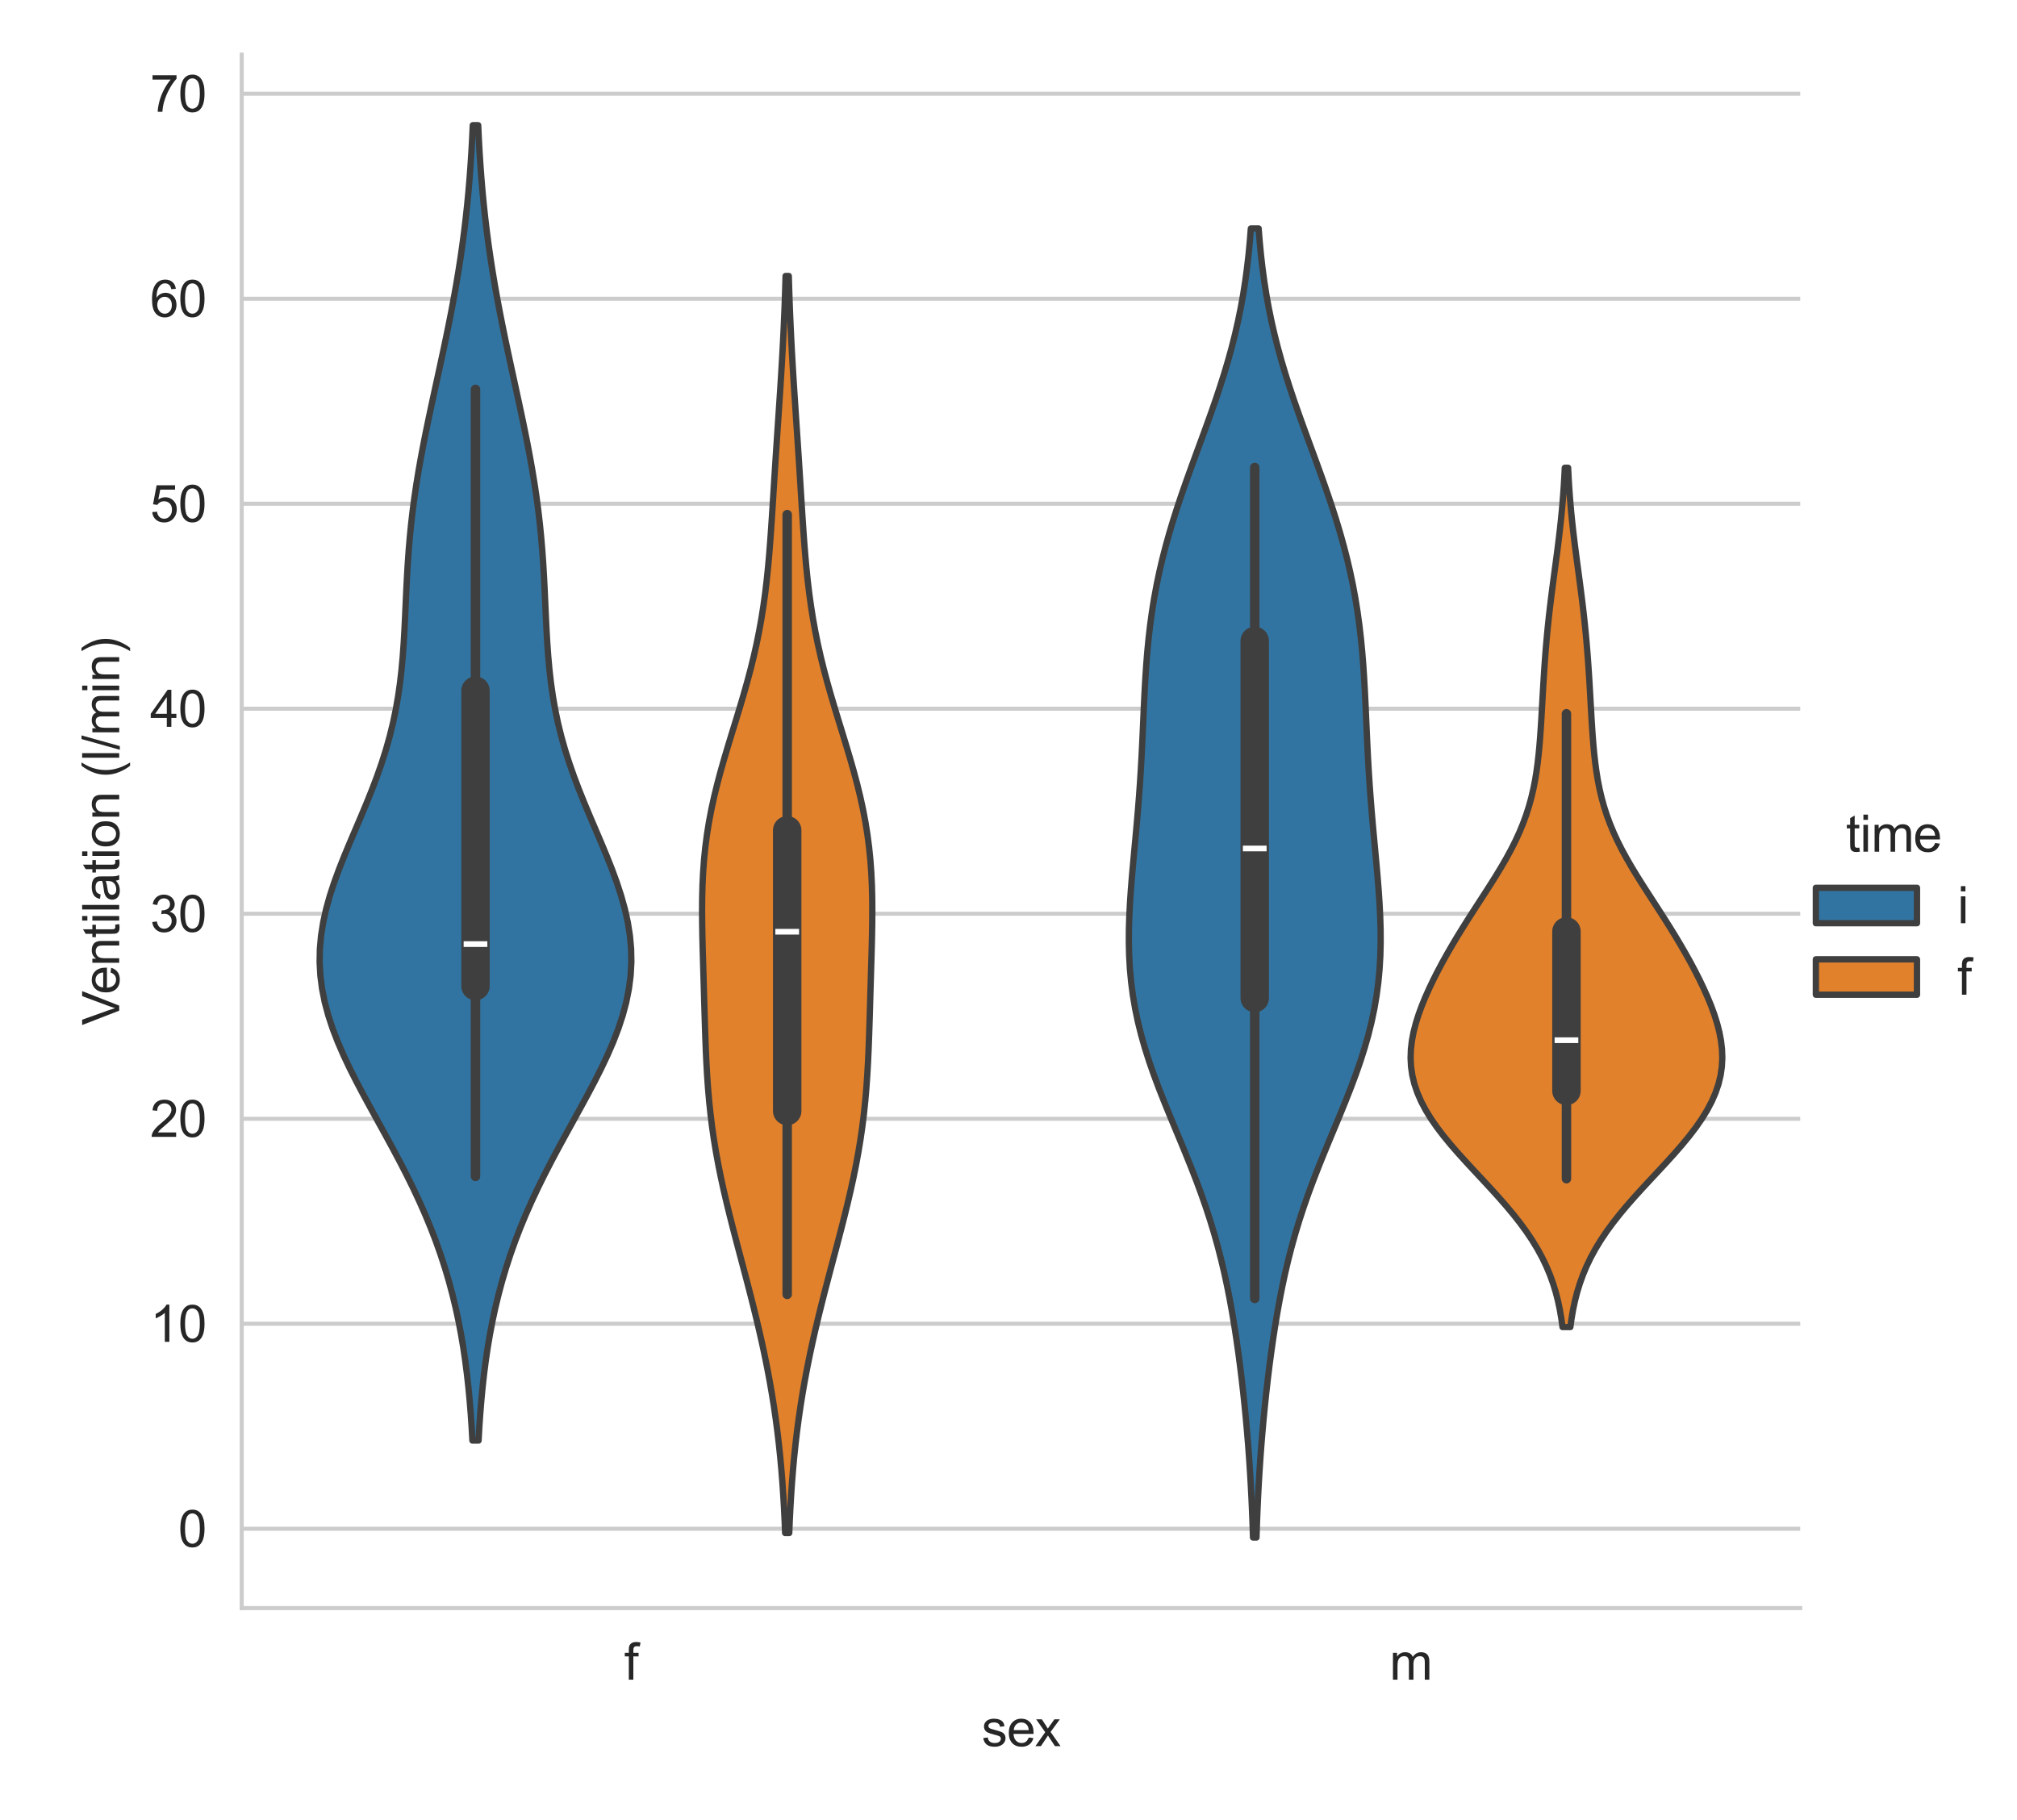 <?xml version="1.0" encoding="utf-8" standalone="no"?>
<!DOCTYPE svg PUBLIC "-//W3C//DTD SVG 1.1//EN"
  "http://www.w3.org/Graphics/SVG/1.1/DTD/svg11.dtd">
<svg xmlns:xlink="http://www.w3.org/1999/xlink" width="398.88pt" height="360pt" viewBox="0 0 398.88 360" xmlns="http://www.w3.org/2000/svg" version="1.1">
 <defs>
  <style type="text/css">*{stroke-linejoin: round; stroke-linecap: butt}</style>
 </defs>
 <g id="figure_1">
  <g id="patch_1">
   <path d="M 0 360 
L 398.88 360 
L 398.88 0 
L 0 0 
z
" style="fill: #ffffff"/>
  </g>
  <g id="axes_1">
   <g id="patch_2">
    <path d="M 47.801 318.04 
L 356.011 318.04 
L 356.011 10.8 
L 47.801 10.8 
z
" style="fill: #ffffff"/>
   </g>
   <g id="matplotlib.axis_1">
    <g id="xtick_1">
     <g id="text_1">
      <!-- f -->
      <g style="fill: #262626" transform="translate(123.464 332.198) scale(0.1 -0.1)">
       <defs>
        <path id="ArialMT-66" d="M 556 0 
L 556 2881 
L 59 2881 
L 59 3319 
L 556 3319 
L 556 3672 
Q 556 4006 616 4169 
Q 697 4388 901 4523 
Q 1106 4659 1475 4659 
Q 1713 4659 2000 4603 
L 1916 4113 
Q 1741 4144 1584 4144 
Q 1328 4144 1222 4034 
Q 1116 3925 1116 3625 
L 1116 3319 
L 1763 3319 
L 1763 2881 
L 1116 2881 
L 1116 0 
L 556 0 
z
" transform="scale(0.016)"/>
       </defs>
       <use xlink:href="#ArialMT-66"/>
      </g>
     </g>
    </g>
    <g id="xtick_2">
     <g id="text_2">
      <!-- m -->
      <g style="fill: #262626" transform="translate(274.794 332.198) scale(0.1 -0.1)">
       <defs>
        <path id="ArialMT-6d" d="M 422 0 
L 422 3319 
L 925 3319 
L 925 2853 
Q 1081 3097 1340 3245 
Q 1600 3394 1931 3394 
Q 2300 3394 2536 3241 
Q 2772 3088 2869 2813 
Q 3263 3394 3894 3394 
Q 4388 3394 4653 3120 
Q 4919 2847 4919 2278 
L 4919 0 
L 4359 0 
L 4359 2091 
Q 4359 2428 4304 2576 
Q 4250 2725 4106 2815 
Q 3963 2906 3769 2906 
Q 3419 2906 3187 2673 
Q 2956 2441 2956 1928 
L 2956 0 
L 2394 0 
L 2394 2156 
Q 2394 2531 2256 2718 
Q 2119 2906 1806 2906 
Q 1569 2906 1367 2781 
Q 1166 2656 1075 2415 
Q 984 2175 984 1722 
L 984 0 
L 422 0 
z
" transform="scale(0.016)"/>
       </defs>
       <use xlink:href="#ArialMT-6d"/>
      </g>
     </g>
    </g>
    <g id="text_3">
     <!-- sex -->
     <g style="fill: #262626" transform="translate(194.125 345.343) scale(0.1 -0.1)">
      <defs>
       <path id="ArialMT-73" d="M 197 991 
L 753 1078 
Q 800 744 1014 566 
Q 1228 388 1613 388 
Q 2000 388 2187 545 
Q 2375 703 2375 916 
Q 2375 1106 2209 1216 
Q 2094 1291 1634 1406 
Q 1016 1563 777 1677 
Q 538 1791 414 1992 
Q 291 2194 291 2438 
Q 291 2659 392 2848 
Q 494 3038 669 3163 
Q 800 3259 1026 3326 
Q 1253 3394 1513 3394 
Q 1903 3394 2198 3281 
Q 2494 3169 2634 2976 
Q 2775 2784 2828 2463 
L 2278 2388 
Q 2241 2644 2061 2787 
Q 1881 2931 1553 2931 
Q 1166 2931 1000 2803 
Q 834 2675 834 2503 
Q 834 2394 903 2306 
Q 972 2216 1119 2156 
Q 1203 2125 1616 2013 
Q 2213 1853 2448 1751 
Q 2684 1650 2818 1456 
Q 2953 1263 2953 975 
Q 2953 694 2789 445 
Q 2625 197 2315 61 
Q 2006 -75 1616 -75 
Q 969 -75 630 194 
Q 291 463 197 991 
z
" transform="scale(0.016)"/>
       <path id="ArialMT-65" d="M 2694 1069 
L 3275 997 
Q 3138 488 2766 206 
Q 2394 -75 1816 -75 
Q 1088 -75 661 373 
Q 234 822 234 1631 
Q 234 2469 665 2931 
Q 1097 3394 1784 3394 
Q 2450 3394 2872 2941 
Q 3294 2488 3294 1666 
Q 3294 1616 3291 1516 
L 816 1516 
Q 847 969 1125 678 
Q 1403 388 1819 388 
Q 2128 388 2347 550 
Q 2566 713 2694 1069 
z
M 847 1978 
L 2700 1978 
Q 2663 2397 2488 2606 
Q 2219 2931 1791 2931 
Q 1403 2931 1139 2672 
Q 875 2413 847 1978 
z
" transform="scale(0.016)"/>
       <path id="ArialMT-78" d="M 47 0 
L 1259 1725 
L 138 3319 
L 841 3319 
L 1350 2541 
Q 1494 2319 1581 2169 
Q 1719 2375 1834 2534 
L 2394 3319 
L 3066 3319 
L 1919 1756 
L 3153 0 
L 2463 0 
L 1781 1031 
L 1600 1309 
L 728 0 
L 47 0 
z
" transform="scale(0.016)"/>
      </defs>
      <use xlink:href="#ArialMT-73"/>
      <use xlink:href="#ArialMT-65" x="50"/>
      <use xlink:href="#ArialMT-78" x="105.615"/>
     </g>
    </g>
   </g>
   <g id="matplotlib.axis_2">
    <g id="ytick_1">
     <g id="line2d_1">
      <path d="M 47.801 302.348 
L 356.011 302.348 
" clip-path="url(#p7081a3081d)" style="fill: none; stroke: #cccccc; stroke-width: 0.8; stroke-linecap: round"/>
     </g>
     <g id="text_4">
      <!-- 0 -->
      <g style="fill: #262626" transform="translate(35.24 305.927) scale(0.1 -0.1)">
       <defs>
        <path id="ArialMT-30" d="M 266 2259 
Q 266 3072 433 3567 
Q 600 4063 929 4331 
Q 1259 4600 1759 4600 
Q 2128 4600 2406 4451 
Q 2684 4303 2865 4023 
Q 3047 3744 3150 3342 
Q 3253 2941 3253 2259 
Q 3253 1453 3087 958 
Q 2922 463 2592 192 
Q 2263 -78 1759 -78 
Q 1097 -78 719 397 
Q 266 969 266 2259 
z
M 844 2259 
Q 844 1131 1108 757 
Q 1372 384 1759 384 
Q 2147 384 2411 759 
Q 2675 1134 2675 2259 
Q 2675 3391 2411 3762 
Q 2147 4134 1753 4134 
Q 1366 4134 1134 3806 
Q 844 3388 844 2259 
z
" transform="scale(0.016)"/>
       </defs>
       <use xlink:href="#ArialMT-30"/>
      </g>
     </g>
    </g>
    <g id="ytick_2">
     <g id="line2d_2">
      <path d="M 47.801 261.803 
L 356.011 261.803 
" clip-path="url(#p7081a3081d)" style="fill: none; stroke: #cccccc; stroke-width: 0.8; stroke-linecap: round"/>
     </g>
     <g id="text_5">
      <!-- 10 -->
      <g style="fill: #262626" transform="translate(29.679 265.382) scale(0.1 -0.1)">
       <defs>
        <path id="ArialMT-31" d="M 2384 0 
L 1822 0 
L 1822 3584 
Q 1619 3391 1289 3197 
Q 959 3003 697 2906 
L 697 3450 
Q 1169 3672 1522 3987 
Q 1875 4303 2022 4600 
L 2384 4600 
L 2384 0 
z
" transform="scale(0.016)"/>
       </defs>
       <use xlink:href="#ArialMT-31"/>
       <use xlink:href="#ArialMT-30" x="55.615"/>
      </g>
     </g>
    </g>
    <g id="ytick_3">
     <g id="line2d_3">
      <path d="M 47.801 221.259 
L 356.011 221.259 
" clip-path="url(#p7081a3081d)" style="fill: none; stroke: #cccccc; stroke-width: 0.8; stroke-linecap: round"/>
     </g>
     <g id="text_6">
      <!-- 20 -->
      <g style="fill: #262626" transform="translate(29.679 224.838) scale(0.1 -0.1)">
       <defs>
        <path id="ArialMT-32" d="M 3222 541 
L 3222 0 
L 194 0 
Q 188 203 259 391 
Q 375 700 629 1000 
Q 884 1300 1366 1694 
Q 2113 2306 2375 2664 
Q 2638 3022 2638 3341 
Q 2638 3675 2398 3904 
Q 2159 4134 1775 4134 
Q 1369 4134 1125 3890 
Q 881 3647 878 3216 
L 300 3275 
Q 359 3922 746 4261 
Q 1134 4600 1788 4600 
Q 2447 4600 2831 4234 
Q 3216 3869 3216 3328 
Q 3216 3053 3103 2787 
Q 2991 2522 2730 2228 
Q 2469 1934 1863 1422 
Q 1356 997 1212 845 
Q 1069 694 975 541 
L 3222 541 
z
" transform="scale(0.016)"/>
       </defs>
       <use xlink:href="#ArialMT-32"/>
       <use xlink:href="#ArialMT-30" x="55.615"/>
      </g>
     </g>
    </g>
    <g id="ytick_4">
     <g id="line2d_4">
      <path d="M 47.801 180.714 
L 356.011 180.714 
" clip-path="url(#p7081a3081d)" style="fill: none; stroke: #cccccc; stroke-width: 0.8; stroke-linecap: round"/>
     </g>
     <g id="text_7">
      <!-- 30 -->
      <g style="fill: #262626" transform="translate(29.679 184.293) scale(0.1 -0.1)">
       <defs>
        <path id="ArialMT-33" d="M 269 1209 
L 831 1284 
Q 928 806 1161 595 
Q 1394 384 1728 384 
Q 2125 384 2398 659 
Q 2672 934 2672 1341 
Q 2672 1728 2419 1979 
Q 2166 2231 1775 2231 
Q 1616 2231 1378 2169 
L 1441 2663 
Q 1497 2656 1531 2656 
Q 1891 2656 2178 2843 
Q 2466 3031 2466 3422 
Q 2466 3731 2256 3934 
Q 2047 4138 1716 4138 
Q 1388 4138 1169 3931 
Q 950 3725 888 3313 
L 325 3413 
Q 428 3978 793 4289 
Q 1159 4600 1703 4600 
Q 2078 4600 2393 4439 
Q 2709 4278 2876 4000 
Q 3044 3722 3044 3409 
Q 3044 3113 2884 2869 
Q 2725 2625 2413 2481 
Q 2819 2388 3044 2092 
Q 3269 1797 3269 1353 
Q 3269 753 2831 336 
Q 2394 -81 1725 -81 
Q 1122 -81 723 278 
Q 325 638 269 1209 
z
" transform="scale(0.016)"/>
       </defs>
       <use xlink:href="#ArialMT-33"/>
       <use xlink:href="#ArialMT-30" x="55.615"/>
      </g>
     </g>
    </g>
    <g id="ytick_5">
     <g id="line2d_5">
      <path d="M 47.801 140.169 
L 356.011 140.169 
" clip-path="url(#p7081a3081d)" style="fill: none; stroke: #cccccc; stroke-width: 0.8; stroke-linecap: round"/>
     </g>
     <g id="text_8">
      <!-- 40 -->
      <g style="fill: #262626" transform="translate(29.679 143.748) scale(0.1 -0.1)">
       <defs>
        <path id="ArialMT-34" d="M 2069 0 
L 2069 1097 
L 81 1097 
L 81 1613 
L 2172 4581 
L 2631 4581 
L 2631 1613 
L 3250 1613 
L 3250 1097 
L 2631 1097 
L 2631 0 
L 2069 0 
z
M 2069 1613 
L 2069 3678 
L 634 1613 
L 2069 1613 
z
" transform="scale(0.016)"/>
       </defs>
       <use xlink:href="#ArialMT-34"/>
       <use xlink:href="#ArialMT-30" x="55.615"/>
      </g>
     </g>
    </g>
    <g id="ytick_6">
     <g id="line2d_6">
      <path d="M 47.801 99.624 
L 356.011 99.624 
" clip-path="url(#p7081a3081d)" style="fill: none; stroke: #cccccc; stroke-width: 0.8; stroke-linecap: round"/>
     </g>
     <g id="text_9">
      <!-- 50 -->
      <g style="fill: #262626" transform="translate(29.679 103.203) scale(0.1 -0.1)">
       <defs>
        <path id="ArialMT-35" d="M 266 1200 
L 856 1250 
Q 922 819 1161 601 
Q 1400 384 1738 384 
Q 2144 384 2425 690 
Q 2706 997 2706 1503 
Q 2706 1984 2436 2262 
Q 2166 2541 1728 2541 
Q 1456 2541 1237 2417 
Q 1019 2294 894 2097 
L 366 2166 
L 809 4519 
L 3088 4519 
L 3088 3981 
L 1259 3981 
L 1013 2750 
Q 1425 3038 1878 3038 
Q 2478 3038 2890 2622 
Q 3303 2206 3303 1553 
Q 3303 931 2941 478 
Q 2500 -78 1738 -78 
Q 1113 -78 717 272 
Q 322 622 266 1200 
z
" transform="scale(0.016)"/>
       </defs>
       <use xlink:href="#ArialMT-35"/>
       <use xlink:href="#ArialMT-30" x="55.615"/>
      </g>
     </g>
    </g>
    <g id="ytick_7">
     <g id="line2d_7">
      <path d="M 47.801 59.08 
L 356.011 59.08 
" clip-path="url(#p7081a3081d)" style="fill: none; stroke: #cccccc; stroke-width: 0.8; stroke-linecap: round"/>
     </g>
     <g id="text_10">
      <!-- 60 -->
      <g style="fill: #262626" transform="translate(29.679 62.659) scale(0.1 -0.1)">
       <defs>
        <path id="ArialMT-36" d="M 3184 3459 
L 2625 3416 
Q 2550 3747 2413 3897 
Q 2184 4138 1850 4138 
Q 1581 4138 1378 3988 
Q 1113 3794 959 3422 
Q 806 3050 800 2363 
Q 1003 2672 1297 2822 
Q 1591 2972 1913 2972 
Q 2475 2972 2870 2558 
Q 3266 2144 3266 1488 
Q 3266 1056 3080 686 
Q 2894 316 2569 119 
Q 2244 -78 1831 -78 
Q 1128 -78 684 439 
Q 241 956 241 2144 
Q 241 3472 731 4075 
Q 1159 4600 1884 4600 
Q 2425 4600 2770 4297 
Q 3116 3994 3184 3459 
z
M 888 1484 
Q 888 1194 1011 928 
Q 1134 663 1356 523 
Q 1578 384 1822 384 
Q 2178 384 2434 671 
Q 2691 959 2691 1453 
Q 2691 1928 2437 2201 
Q 2184 2475 1800 2475 
Q 1419 2475 1153 2201 
Q 888 1928 888 1484 
z
" transform="scale(0.016)"/>
       </defs>
       <use xlink:href="#ArialMT-36"/>
       <use xlink:href="#ArialMT-30" x="55.615"/>
      </g>
     </g>
    </g>
    <g id="ytick_8">
     <g id="line2d_8">
      <path d="M 47.801 18.535 
L 356.011 18.535 
" clip-path="url(#p7081a3081d)" style="fill: none; stroke: #cccccc; stroke-width: 0.8; stroke-linecap: round"/>
     </g>
     <g id="text_11">
      <!-- 70 -->
      <g style="fill: #262626" transform="translate(29.679 22.114) scale(0.1 -0.1)">
       <defs>
        <path id="ArialMT-37" d="M 303 3981 
L 303 4522 
L 3269 4522 
L 3269 4084 
Q 2831 3619 2401 2847 
Q 1972 2075 1738 1259 
Q 1569 684 1522 0 
L 944 0 
Q 953 541 1156 1306 
Q 1359 2072 1739 2783 
Q 2119 3494 2547 3981 
L 303 3981 
z
" transform="scale(0.016)"/>
       </defs>
       <use xlink:href="#ArialMT-37"/>
       <use xlink:href="#ArialMT-30" x="55.615"/>
      </g>
     </g>
    </g>
    <g id="text_12">
     <!-- Ventilation (l/min) -->
     <g style="fill: #262626" transform="translate(23.574 202.768) rotate(-90) scale(0.1 -0.1)">
      <defs>
       <path id="ArialMT-56" d="M 1803 0 
L 28 4581 
L 684 4581 
L 1875 1253 
Q 2019 853 2116 503 
Q 2222 878 2363 1253 
L 3600 4581 
L 4219 4581 
L 2425 0 
L 1803 0 
z
" transform="scale(0.016)"/>
       <path id="ArialMT-6e" d="M 422 0 
L 422 3319 
L 928 3319 
L 928 2847 
Q 1294 3394 1984 3394 
Q 2284 3394 2536 3286 
Q 2788 3178 2913 3003 
Q 3038 2828 3088 2588 
Q 3119 2431 3119 2041 
L 3119 0 
L 2556 0 
L 2556 2019 
Q 2556 2363 2490 2533 
Q 2425 2703 2258 2804 
Q 2091 2906 1866 2906 
Q 1506 2906 1245 2678 
Q 984 2450 984 1813 
L 984 0 
L 422 0 
z
" transform="scale(0.016)"/>
       <path id="ArialMT-74" d="M 1650 503 
L 1731 6 
Q 1494 -44 1306 -44 
Q 1000 -44 831 53 
Q 663 150 594 308 
Q 525 466 525 972 
L 525 2881 
L 113 2881 
L 113 3319 
L 525 3319 
L 525 4141 
L 1084 4478 
L 1084 3319 
L 1650 3319 
L 1650 2881 
L 1084 2881 
L 1084 941 
Q 1084 700 1114 631 
Q 1144 563 1211 522 
Q 1278 481 1403 481 
Q 1497 481 1650 503 
z
" transform="scale(0.016)"/>
       <path id="ArialMT-69" d="M 425 3934 
L 425 4581 
L 988 4581 
L 988 3934 
L 425 3934 
z
M 425 0 
L 425 3319 
L 988 3319 
L 988 0 
L 425 0 
z
" transform="scale(0.016)"/>
       <path id="ArialMT-6c" d="M 409 0 
L 409 4581 
L 972 4581 
L 972 0 
L 409 0 
z
" transform="scale(0.016)"/>
       <path id="ArialMT-61" d="M 2588 409 
Q 2275 144 1986 34 
Q 1697 -75 1366 -75 
Q 819 -75 525 192 
Q 231 459 231 875 
Q 231 1119 342 1320 
Q 453 1522 633 1644 
Q 813 1766 1038 1828 
Q 1203 1872 1538 1913 
Q 2219 1994 2541 2106 
Q 2544 2222 2544 2253 
Q 2544 2597 2384 2738 
Q 2169 2928 1744 2928 
Q 1347 2928 1158 2789 
Q 969 2650 878 2297 
L 328 2372 
Q 403 2725 575 2942 
Q 747 3159 1072 3276 
Q 1397 3394 1825 3394 
Q 2250 3394 2515 3294 
Q 2781 3194 2906 3042 
Q 3031 2891 3081 2659 
Q 3109 2516 3109 2141 
L 3109 1391 
Q 3109 606 3145 398 
Q 3181 191 3288 0 
L 2700 0 
Q 2613 175 2588 409 
z
M 2541 1666 
Q 2234 1541 1622 1453 
Q 1275 1403 1131 1340 
Q 988 1278 909 1158 
Q 831 1038 831 891 
Q 831 666 1001 516 
Q 1172 366 1500 366 
Q 1825 366 2078 508 
Q 2331 650 2450 897 
Q 2541 1088 2541 1459 
L 2541 1666 
z
" transform="scale(0.016)"/>
       <path id="ArialMT-6f" d="M 213 1659 
Q 213 2581 725 3025 
Q 1153 3394 1769 3394 
Q 2453 3394 2887 2945 
Q 3322 2497 3322 1706 
Q 3322 1066 3130 698 
Q 2938 331 2570 128 
Q 2203 -75 1769 -75 
Q 1072 -75 642 372 
Q 213 819 213 1659 
z
M 791 1659 
Q 791 1022 1069 705 
Q 1347 388 1769 388 
Q 2188 388 2466 706 
Q 2744 1025 2744 1678 
Q 2744 2294 2464 2611 
Q 2184 2928 1769 2928 
Q 1347 2928 1069 2612 
Q 791 2297 791 1659 
z
" transform="scale(0.016)"/>
       <path id="ArialMT-20" transform="scale(0.016)"/>
       <path id="ArialMT-28" d="M 1497 -1347 
Q 1031 -759 709 28 
Q 388 816 388 1659 
Q 388 2403 628 3084 
Q 909 3875 1497 4659 
L 1900 4659 
Q 1522 4009 1400 3731 
Q 1209 3300 1100 2831 
Q 966 2247 966 1656 
Q 966 153 1900 -1347 
L 1497 -1347 
z
" transform="scale(0.016)"/>
       <path id="ArialMT-2f" d="M 0 -78 
L 1328 4659 
L 1778 4659 
L 453 -78 
L 0 -78 
z
" transform="scale(0.016)"/>
       <path id="ArialMT-29" d="M 791 -1347 
L 388 -1347 
Q 1322 153 1322 1656 
Q 1322 2244 1188 2822 
Q 1081 3291 891 3722 
Q 769 4003 388 4659 
L 791 4659 
Q 1378 3875 1659 3084 
Q 1900 2403 1900 1659 
Q 1900 816 1576 28 
Q 1253 -759 791 -1347 
z
" transform="scale(0.016)"/>
      </defs>
      <use xlink:href="#ArialMT-56"/>
      <use xlink:href="#ArialMT-65" x="61.199"/>
      <use xlink:href="#ArialMT-6e" x="116.814"/>
      <use xlink:href="#ArialMT-74" x="172.43"/>
      <use xlink:href="#ArialMT-69" x="200.213"/>
      <use xlink:href="#ArialMT-6c" x="222.43"/>
      <use xlink:href="#ArialMT-61" x="244.646"/>
      <use xlink:href="#ArialMT-74" x="300.262"/>
      <use xlink:href="#ArialMT-69" x="328.045"/>
      <use xlink:href="#ArialMT-6f" x="350.262"/>
      <use xlink:href="#ArialMT-6e" x="405.877"/>
      <use xlink:href="#ArialMT-20" x="461.492"/>
      <use xlink:href="#ArialMT-28" x="489.275"/>
      <use xlink:href="#ArialMT-6c" x="522.576"/>
      <use xlink:href="#ArialMT-2f" x="544.793"/>
      <use xlink:href="#ArialMT-6d" x="572.576"/>
      <use xlink:href="#ArialMT-69" x="655.877"/>
      <use xlink:href="#ArialMT-6e" x="678.094"/>
      <use xlink:href="#ArialMT-29" x="733.709"/>
     </g>
    </g>
   </g>
   <g id="PolyCollection_1">
    <defs>
     <path id="mfcf3710f3e" d="M 94.64 -75.098 
L 93.425 -75.098 
L 93.275 -77.726 
L 93.097 -80.353 
L 92.885 -82.981 
L 92.635 -85.609 
L 92.344 -88.236 
L 92.006 -90.864 
L 91.618 -93.492 
L 91.174 -96.119 
L 90.671 -98.747 
L 90.104 -101.375 
L 89.469 -104.002 
L 88.764 -106.63 
L 87.984 -109.257 
L 87.128 -111.885 
L 86.195 -114.513 
L 85.184 -117.14 
L 84.096 -119.768 
L 82.933 -122.396 
L 81.701 -125.023 
L 80.404 -127.651 
L 79.052 -130.279 
L 77.654 -132.906 
L 76.223 -135.534 
L 74.775 -138.162 
L 73.327 -140.789 
L 71.897 -143.417 
L 70.508 -146.044 
L 69.179 -148.672 
L 67.935 -151.3 
L 66.796 -153.927 
L 65.785 -156.555 
L 64.92 -159.183 
L 64.218 -161.81 
L 63.694 -164.438 
L 63.356 -167.066 
L 63.211 -169.693 
L 63.259 -172.321 
L 63.495 -174.948 
L 63.911 -177.576 
L 64.493 -180.204 
L 65.224 -182.831 
L 66.082 -185.459 
L 67.045 -188.087 
L 68.086 -190.714 
L 69.18 -193.342 
L 70.3 -195.97 
L 71.421 -198.597 
L 72.52 -201.225 
L 73.576 -203.853 
L 74.571 -206.48 
L 75.491 -209.108 
L 76.324 -211.735 
L 77.066 -214.363 
L 77.711 -216.991 
L 78.263 -219.618 
L 78.723 -222.246 
L 79.1 -224.874 
L 79.403 -227.501 
L 79.643 -230.129 
L 79.832 -232.757 
L 79.985 -235.384 
L 80.113 -238.012 
L 80.231 -240.639 
L 80.351 -243.267 
L 80.484 -245.895 
L 80.64 -248.522 
L 80.825 -251.15 
L 81.047 -253.778 
L 81.31 -256.405 
L 81.614 -259.033 
L 81.962 -261.661 
L 82.352 -264.288 
L 82.782 -266.916 
L 83.248 -269.544 
L 83.745 -272.171 
L 84.268 -274.799 
L 84.813 -277.426 
L 85.373 -280.054 
L 85.942 -282.682 
L 86.515 -285.309 
L 87.086 -287.937 
L 87.651 -290.565 
L 88.203 -293.192 
L 88.74 -295.82 
L 89.257 -298.448 
L 89.75 -301.075 
L 90.218 -303.703 
L 90.657 -306.331 
L 91.067 -308.958 
L 91.445 -311.586 
L 91.792 -314.213 
L 92.106 -316.841 
L 92.389 -319.469 
L 92.642 -322.096 
L 92.865 -324.724 
L 93.061 -327.352 
L 93.23 -329.979 
L 93.376 -332.607 
L 93.499 -335.235 
L 94.565 -335.235 
L 94.565 -335.235 
L 94.689 -332.607 
L 94.834 -329.979 
L 95.004 -327.352 
L 95.199 -324.724 
L 95.422 -322.096 
L 95.675 -319.469 
L 95.958 -316.841 
L 96.273 -314.213 
L 96.619 -311.586 
L 96.997 -308.958 
L 97.407 -306.331 
L 97.846 -303.703 
L 98.314 -301.075 
L 98.807 -298.448 
L 99.324 -295.82 
L 99.861 -293.192 
L 100.414 -290.565 
L 100.978 -287.937 
L 101.549 -285.309 
L 102.122 -282.682 
L 102.691 -280.054 
L 103.251 -277.426 
L 103.796 -274.799 
L 104.319 -272.171 
L 104.817 -269.544 
L 105.282 -266.916 
L 105.712 -264.288 
L 106.102 -261.661 
L 106.45 -259.033 
L 106.755 -256.405 
L 107.017 -253.778 
L 107.239 -251.15 
L 107.425 -248.522 
L 107.58 -245.895 
L 107.713 -243.267 
L 107.833 -240.639 
L 107.951 -238.012 
L 108.08 -235.384 
L 108.232 -232.757 
L 108.421 -230.129 
L 108.661 -227.501 
L 108.964 -224.874 
L 109.341 -222.246 
L 109.802 -219.618 
L 110.353 -216.991 
L 110.999 -214.363 
L 111.74 -211.735 
L 112.574 -209.108 
L 113.493 -206.48 
L 114.488 -203.853 
L 115.544 -201.225 
L 116.643 -198.597 
L 117.764 -195.97 
L 118.884 -193.342 
L 119.978 -190.714 
L 121.019 -188.087 
L 121.982 -185.459 
L 122.84 -182.831 
L 123.571 -180.204 
L 124.153 -177.576 
L 124.569 -174.948 
L 124.806 -172.321 
L 124.853 -169.693 
L 124.708 -167.066 
L 124.37 -164.438 
L 123.846 -161.81 
L 123.144 -159.183 
L 122.28 -156.555 
L 121.268 -153.927 
L 120.13 -151.3 
L 118.885 -148.672 
L 117.557 -146.044 
L 116.167 -143.417 
L 114.737 -140.789 
L 113.289 -138.162 
L 111.841 -135.534 
L 110.41 -132.906 
L 109.013 -130.279 
L 107.66 -127.651 
L 106.363 -125.023 
L 105.131 -122.396 
L 103.968 -119.768 
L 102.88 -117.14 
L 101.869 -114.513 
L 100.936 -111.885 
L 100.08 -109.257 
L 99.301 -106.63 
L 98.595 -104.002 
L 97.96 -101.375 
L 97.393 -98.747 
L 96.89 -96.119 
L 96.447 -93.492 
L 96.058 -90.864 
L 95.72 -88.236 
L 95.429 -85.609 
L 95.18 -82.981 
L 94.968 -80.353 
L 94.789 -77.726 
L 94.64 -75.098 
z
" style="stroke: #3f3f3f; stroke-width: 1.25"/>
    </defs>
    <g clip-path="url(#p7081a3081d)">
     <use xlink:href="#mfcf3710f3e" x="0" y="360" style="fill: #3274a1; stroke: #3f3f3f; stroke-width: 1.25"/>
    </g>
   </g>
   <g id="PolyCollection_2">
    <defs>
     <path id="m44920837ac" d="M 156.079 -56.813 
L 155.269 -56.813 
L 155.166 -59.324 
L 155.042 -61.836 
L 154.894 -64.347 
L 154.722 -66.858 
L 154.521 -69.369 
L 154.291 -71.88 
L 154.029 -74.391 
L 153.733 -76.902 
L 153.402 -79.414 
L 153.036 -81.925 
L 152.633 -84.436 
L 152.195 -86.947 
L 151.722 -89.458 
L 151.214 -91.969 
L 150.675 -94.48 
L 150.106 -96.991 
L 149.51 -99.503 
L 148.891 -102.014 
L 148.252 -104.525 
L 147.599 -107.036 
L 146.936 -109.547 
L 146.27 -112.058 
L 145.606 -114.569 
L 144.952 -117.08 
L 144.314 -119.592 
L 143.698 -122.103 
L 143.113 -124.614 
L 142.564 -127.125 
L 142.056 -129.636 
L 141.594 -132.147 
L 141.181 -134.658 
L 140.818 -137.169 
L 140.506 -139.681 
L 140.243 -142.192 
L 140.025 -144.703 
L 139.847 -147.214 
L 139.703 -149.725 
L 139.587 -152.236 
L 139.49 -154.747 
L 139.407 -157.259 
L 139.331 -159.77 
L 139.257 -162.281 
L 139.184 -164.792 
L 139.109 -167.303 
L 139.034 -169.814 
L 138.963 -172.325 
L 138.902 -174.836 
L 138.859 -177.348 
L 138.841 -179.859 
L 138.859 -182.37 
L 138.923 -184.881 
L 139.043 -187.392 
L 139.225 -189.903 
L 139.478 -192.414 
L 139.804 -194.925 
L 140.207 -197.437 
L 140.685 -199.948 
L 141.235 -202.459 
L 141.849 -204.97 
L 142.519 -207.481 
L 143.235 -209.992 
L 143.983 -212.503 
L 144.751 -215.014 
L 145.524 -217.526 
L 146.29 -220.037 
L 147.034 -222.548 
L 147.746 -225.059 
L 148.417 -227.57 
L 149.038 -230.081 
L 149.606 -232.592 
L 150.116 -235.104 
L 150.57 -237.615 
L 150.968 -240.126 
L 151.315 -242.637 
L 151.615 -245.148 
L 151.876 -247.659 
L 152.102 -250.17 
L 152.303 -252.681 
L 152.484 -255.193 
L 152.652 -257.704 
L 152.812 -260.215 
L 152.97 -262.726 
L 153.127 -265.237 
L 153.287 -267.748 
L 153.449 -270.259 
L 153.615 -272.77 
L 153.784 -275.282 
L 153.953 -277.793 
L 154.121 -280.304 
L 154.286 -282.815 
L 154.445 -285.326 
L 154.598 -287.837 
L 154.741 -290.348 
L 154.874 -292.859 
L 154.995 -295.371 
L 155.104 -297.882 
L 155.201 -300.393 
L 155.285 -302.904 
L 155.358 -305.415 
L 155.99 -305.415 
L 155.99 -305.415 
L 156.063 -302.904 
L 156.148 -300.393 
L 156.245 -297.882 
L 156.354 -295.371 
L 156.475 -292.859 
L 156.608 -290.348 
L 156.751 -287.837 
L 156.903 -285.326 
L 157.063 -282.815 
L 157.228 -280.304 
L 157.396 -277.793 
L 157.565 -275.282 
L 157.733 -272.77 
L 157.899 -270.259 
L 158.062 -267.748 
L 158.221 -265.237 
L 158.379 -262.726 
L 158.536 -260.215 
L 158.697 -257.704 
L 158.865 -255.193 
L 159.046 -252.681 
L 159.246 -250.17 
L 159.473 -247.659 
L 159.733 -245.148 
L 160.033 -242.637 
L 160.38 -240.126 
L 160.778 -237.615 
L 161.232 -235.104 
L 161.743 -232.592 
L 162.31 -230.081 
L 162.932 -227.57 
L 163.602 -225.059 
L 164.315 -222.548 
L 165.059 -220.037 
L 165.824 -217.526 
L 166.597 -215.014 
L 167.365 -212.503 
L 168.113 -209.992 
L 168.829 -207.481 
L 169.5 -204.97 
L 170.114 -202.459 
L 170.663 -199.948 
L 171.141 -197.437 
L 171.544 -194.925 
L 171.871 -192.414 
L 172.123 -189.903 
L 172.306 -187.392 
L 172.425 -184.881 
L 172.489 -182.37 
L 172.507 -179.859 
L 172.49 -177.348 
L 172.446 -174.836 
L 172.385 -172.325 
L 172.314 -169.814 
L 172.24 -167.303 
L 172.165 -164.792 
L 172.091 -162.281 
L 172.018 -159.77 
L 171.942 -157.259 
L 171.858 -154.747 
L 171.762 -152.236 
L 171.645 -149.725 
L 171.501 -147.214 
L 171.323 -144.703 
L 171.105 -142.192 
L 170.842 -139.681 
L 170.53 -137.169 
L 170.168 -134.658 
L 169.755 -132.147 
L 169.293 -129.636 
L 168.785 -127.125 
L 168.235 -124.614 
L 167.65 -122.103 
L 167.035 -119.592 
L 166.397 -117.08 
L 165.742 -114.569 
L 165.079 -112.058 
L 164.412 -109.547 
L 163.75 -107.036 
L 163.096 -104.525 
L 162.458 -102.014 
L 161.838 -99.503 
L 161.242 -96.991 
L 160.673 -94.48 
L 160.134 -91.969 
L 159.627 -89.458 
L 159.154 -86.947 
L 158.715 -84.436 
L 158.313 -81.925 
L 157.947 -79.414 
L 157.616 -76.902 
L 157.32 -74.391 
L 157.057 -71.88 
L 156.827 -69.369 
L 156.627 -66.858 
L 156.454 -64.347 
L 156.307 -61.836 
L 156.183 -59.324 
L 156.079 -56.813 
z
" style="stroke: #3f3f3f; stroke-width: 1.25"/>
    </defs>
    <g clip-path="url(#p7081a3081d)">
     <use xlink:href="#m44920837ac" x="0" y="360" style="fill: #e1812c; stroke: #3f3f3f; stroke-width: 1.25"/>
    </g>
   </g>
   <g id="PolyCollection_3">
    <defs>
     <path id="m2238cf353e" d="M 248.481 -55.925 
L 247.794 -55.925 
L 247.708 -58.541 
L 247.607 -61.156 
L 247.489 -63.771 
L 247.353 -66.386 
L 247.199 -69.001 
L 247.024 -71.616 
L 246.83 -74.231 
L 246.615 -76.846 
L 246.38 -79.461 
L 246.124 -82.076 
L 245.847 -84.691 
L 245.548 -87.306 
L 245.227 -89.922 
L 244.882 -92.537 
L 244.509 -95.152 
L 244.108 -97.767 
L 243.672 -100.382 
L 243.199 -102.997 
L 242.683 -105.612 
L 242.12 -108.227 
L 241.504 -110.842 
L 240.831 -113.457 
L 240.098 -116.072 
L 239.304 -118.687 
L 238.448 -121.303 
L 237.533 -123.918 
L 236.564 -126.533 
L 235.548 -129.148 
L 234.495 -131.763 
L 233.418 -134.378 
L 232.329 -136.993 
L 231.244 -139.608 
L 230.179 -142.223 
L 229.15 -144.838 
L 228.172 -147.453 
L 227.26 -150.069 
L 226.426 -152.684 
L 225.68 -155.299 
L 225.031 -157.914 
L 224.483 -160.529 
L 224.038 -163.144 
L 223.695 -165.759 
L 223.452 -168.374 
L 223.303 -170.989 
L 223.239 -173.604 
L 223.252 -176.219 
L 223.332 -178.834 
L 223.467 -181.45 
L 223.645 -184.065 
L 223.856 -186.68 
L 224.088 -189.295 
L 224.33 -191.91 
L 224.574 -194.525 
L 224.812 -197.14 
L 225.037 -199.755 
L 225.244 -202.37 
L 225.432 -204.985 
L 225.599 -207.6 
L 225.747 -210.215 
L 225.879 -212.831 
L 225.999 -215.446 
L 226.115 -218.061 
L 226.233 -220.676 
L 226.361 -223.291 
L 226.509 -225.906 
L 226.684 -228.521 
L 226.894 -231.136 
L 227.148 -233.751 
L 227.452 -236.366 
L 227.811 -238.981 
L 228.23 -241.596 
L 228.712 -244.212 
L 229.258 -246.827 
L 229.868 -249.442 
L 230.541 -252.057 
L 231.274 -254.672 
L 232.063 -257.287 
L 232.901 -259.902 
L 233.783 -262.517 
L 234.699 -265.132 
L 235.641 -267.747 
L 236.598 -270.362 
L 237.56 -272.977 
L 238.516 -275.593 
L 239.456 -278.208 
L 240.369 -280.823 
L 241.245 -283.438 
L 242.077 -286.053 
L 242.857 -288.668 
L 243.579 -291.283 
L 244.241 -293.898 
L 244.839 -296.513 
L 245.373 -299.128 
L 245.845 -301.743 
L 246.255 -304.359 
L 246.609 -306.974 
L 246.909 -309.589 
L 247.161 -312.204 
L 247.37 -314.819 
L 248.905 -314.819 
L 248.905 -314.819 
L 249.114 -312.204 
L 249.366 -309.589 
L 249.666 -306.974 
L 250.02 -304.359 
L 250.43 -301.743 
L 250.902 -299.128 
L 251.436 -296.513 
L 252.034 -293.898 
L 252.696 -291.283 
L 253.418 -288.668 
L 254.198 -286.053 
L 255.03 -283.438 
L 255.906 -280.823 
L 256.819 -278.208 
L 257.758 -275.593 
L 258.715 -272.977 
L 259.677 -270.362 
L 260.634 -267.747 
L 261.576 -265.132 
L 262.492 -262.517 
L 263.374 -259.902 
L 264.212 -257.287 
L 265.001 -254.672 
L 265.734 -252.057 
L 266.407 -249.442 
L 267.017 -246.827 
L 267.563 -244.212 
L 268.045 -241.596 
L 268.464 -238.981 
L 268.823 -236.366 
L 269.127 -233.751 
L 269.38 -231.136 
L 269.591 -228.521 
L 269.766 -225.906 
L 269.913 -223.291 
L 270.042 -220.676 
L 270.16 -218.061 
L 270.276 -215.446 
L 270.396 -212.831 
L 270.528 -210.215 
L 270.676 -207.6 
L 270.843 -204.985 
L 271.031 -202.37 
L 271.238 -199.755 
L 271.463 -197.14 
L 271.701 -194.525 
L 271.945 -191.91 
L 272.187 -189.295 
L 272.419 -186.68 
L 272.629 -184.065 
L 272.808 -181.45 
L 272.943 -178.834 
L 273.023 -176.219 
L 273.036 -173.604 
L 272.972 -170.989 
L 272.823 -168.374 
L 272.58 -165.759 
L 272.237 -163.144 
L 271.792 -160.529 
L 271.244 -157.914 
L 270.595 -155.299 
L 269.849 -152.684 
L 269.015 -150.069 
L 268.103 -147.453 
L 267.125 -144.838 
L 266.096 -142.223 
L 265.031 -139.608 
L 263.946 -136.993 
L 262.857 -134.378 
L 261.779 -131.763 
L 260.727 -129.148 
L 259.711 -126.533 
L 258.742 -123.918 
L 257.827 -121.303 
L 256.971 -118.687 
L 256.177 -116.072 
L 255.444 -113.457 
L 254.771 -110.842 
L 254.155 -108.227 
L 253.591 -105.612 
L 253.076 -102.997 
L 252.603 -100.382 
L 252.167 -97.767 
L 251.766 -95.152 
L 251.393 -92.537 
L 251.048 -89.922 
L 250.727 -87.306 
L 250.428 -84.691 
L 250.151 -82.076 
L 249.895 -79.461 
L 249.66 -76.846 
L 249.445 -74.231 
L 249.251 -71.616 
L 249.076 -69.001 
L 248.921 -66.386 
L 248.786 -63.771 
L 248.668 -61.156 
L 248.567 -58.541 
L 248.481 -55.925 
z
" style="stroke: #3f3f3f; stroke-width: 1.25"/>
    </defs>
    <g clip-path="url(#p7081a3081d)">
     <use xlink:href="#m2238cf353e" x="0" y="360" style="fill: #3274a1; stroke: #3f3f3f; stroke-width: 1.25"/>
    </g>
   </g>
   <g id="PolyCollection_4">
    <defs>
     <path id="m95698584e5" d="M 310.555 -97.542 
L 309.004 -97.542 
L 308.766 -99.259 
L 308.47 -100.975 
L 308.107 -102.692 
L 307.669 -104.409 
L 307.145 -106.125 
L 306.527 -107.842 
L 305.809 -109.559 
L 304.985 -111.275 
L 304.051 -112.992 
L 303.006 -114.709 
L 301.852 -116.425 
L 300.594 -118.142 
L 299.241 -119.859 
L 297.804 -121.575 
L 296.298 -123.292 
L 294.74 -125.009 
L 293.149 -126.726 
L 291.548 -128.442 
L 289.96 -130.159 
L 288.406 -131.876 
L 286.912 -133.592 
L 285.498 -135.309 
L 284.187 -137.026 
L 282.996 -138.742 
L 281.942 -140.459 
L 281.037 -142.176 
L 280.292 -143.892 
L 279.711 -145.609 
L 279.298 -147.326 
L 279.048 -149.042 
L 278.959 -150.759 
L 279.02 -152.476 
L 279.221 -154.192 
L 279.549 -155.909 
L 279.992 -157.626 
L 280.533 -159.342 
L 281.161 -161.059 
L 281.864 -162.776 
L 282.63 -164.493 
L 283.451 -166.209 
L 284.321 -167.926 
L 285.235 -169.643 
L 286.19 -171.359 
L 287.181 -173.076 
L 288.206 -174.793 
L 289.263 -176.509 
L 290.345 -178.226 
L 291.446 -179.943 
L 292.557 -181.659 
L 293.67 -183.376 
L 294.771 -185.093 
L 295.849 -186.809 
L 296.891 -188.526 
L 297.885 -190.243 
L 298.819 -191.959 
L 299.685 -193.676 
L 300.475 -195.393 
L 301.186 -197.109 
L 301.815 -198.826 
L 302.364 -200.543 
L 302.837 -202.26 
L 303.238 -203.976 
L 303.575 -205.693 
L 303.856 -207.41 
L 304.089 -209.126 
L 304.282 -210.843 
L 304.444 -212.56 
L 304.582 -214.276 
L 304.701 -215.993 
L 304.809 -217.71 
L 304.909 -219.426 
L 305.006 -221.143 
L 305.103 -222.86 
L 305.203 -224.576 
L 305.309 -226.293 
L 305.422 -228.01 
L 305.544 -229.726 
L 305.677 -231.443 
L 305.822 -233.16 
L 305.98 -234.876 
L 306.152 -236.593 
L 306.337 -238.31 
L 306.535 -240.027 
L 306.744 -241.743 
L 306.963 -243.46 
L 307.188 -245.177 
L 307.418 -246.893 
L 307.648 -248.61 
L 307.875 -250.327 
L 308.096 -252.043 
L 308.308 -253.76 
L 308.507 -255.477 
L 308.693 -257.193 
L 308.862 -258.91 
L 309.014 -260.627 
L 309.149 -262.343 
L 309.267 -264.06 
L 309.368 -265.777 
L 309.453 -267.493 
L 310.106 -267.493 
L 310.106 -267.493 
L 310.191 -265.777 
L 310.292 -264.06 
L 310.41 -262.343 
L 310.545 -260.627 
L 310.697 -258.91 
L 310.867 -257.193 
L 311.052 -255.477 
L 311.252 -253.76 
L 311.463 -252.043 
L 311.684 -250.327 
L 311.912 -248.61 
L 312.142 -246.893 
L 312.371 -245.177 
L 312.596 -243.46 
L 312.815 -241.743 
L 313.024 -240.027 
L 313.222 -238.31 
L 313.407 -236.593 
L 313.579 -234.876 
L 313.737 -233.16 
L 313.882 -231.443 
L 314.015 -229.726 
L 314.138 -228.01 
L 314.25 -226.293 
L 314.356 -224.576 
L 314.456 -222.86 
L 314.553 -221.143 
L 314.65 -219.426 
L 314.75 -217.71 
L 314.858 -215.993 
L 314.978 -214.276 
L 315.115 -212.56 
L 315.277 -210.843 
L 315.47 -209.126 
L 315.703 -207.41 
L 315.984 -205.693 
L 316.321 -203.976 
L 316.722 -202.26 
L 317.195 -200.543 
L 317.744 -198.826 
L 318.373 -197.109 
L 319.084 -195.393 
L 319.874 -193.676 
L 320.74 -191.959 
L 321.674 -190.243 
L 322.668 -188.526 
L 323.71 -186.809 
L 324.788 -185.093 
L 325.89 -183.376 
L 327.002 -181.659 
L 328.114 -179.943 
L 329.215 -178.226 
L 330.296 -176.509 
L 331.353 -174.793 
L 332.378 -173.076 
L 333.37 -171.359 
L 334.324 -169.643 
L 335.238 -167.926 
L 336.108 -166.209 
L 336.929 -164.493 
L 337.695 -162.776 
L 338.398 -161.059 
L 339.026 -159.342 
L 339.568 -157.626 
L 340.01 -155.909 
L 340.338 -154.192 
L 340.539 -152.476 
L 340.601 -150.759 
L 340.511 -149.042 
L 340.262 -147.326 
L 339.848 -145.609 
L 339.267 -143.892 
L 338.522 -142.176 
L 337.617 -140.459 
L 336.563 -138.742 
L 335.372 -137.026 
L 334.061 -135.309 
L 332.647 -133.592 
L 331.153 -131.876 
L 329.6 -130.159 
L 328.011 -128.442 
L 326.41 -126.726 
L 324.819 -125.009 
L 323.261 -123.292 
L 321.755 -121.575 
L 320.318 -119.859 
L 318.965 -118.142 
L 317.707 -116.425 
L 316.553 -114.709 
L 315.509 -112.992 
L 314.574 -111.275 
L 313.75 -109.559 
L 313.032 -107.842 
L 312.415 -106.125 
L 311.891 -104.409 
L 311.452 -102.692 
L 311.089 -100.975 
L 310.793 -99.259 
L 310.555 -97.542 
z
" style="stroke: #3f3f3f; stroke-width: 1.25"/>
    </defs>
    <g clip-path="url(#p7081a3081d)">
     <use xlink:href="#m95698584e5" x="0" y="360" style="fill: #e1812c; stroke: #3f3f3f; stroke-width: 1.25"/>
    </g>
   </g>
   <g id="patch_3">
    <path d="M 124.853 302.348 
L 124.853 302.348 
L 124.853 302.348 
L 124.853 302.348 
z
" clip-path="url(#p7081a3081d)" style="fill: #3274a1; stroke: #3f3f3f; stroke-width: 1.25; stroke-linejoin: miter"/>
   </g>
   <g id="patch_4">
    <path d="M 124.853 302.348 
L 124.853 302.348 
L 124.853 302.348 
L 124.853 302.348 
z
" clip-path="url(#p7081a3081d)" style="fill: #e1812c; stroke: #3f3f3f; stroke-width: 1.25; stroke-linejoin: miter"/>
   </g>
   <g id="line2d_9">
    <path d="M 94.032 232.665 
L 94.032 77.003 
" clip-path="url(#p7081a3081d)" style="fill: none; stroke: #3f3f3f; stroke-width: 1.875; stroke-linecap: round"/>
   </g>
   <g id="line2d_10">
    <path d="M 94.032 195.018 
L 94.032 136.605 
" clip-path="url(#p7081a3081d)" style="fill: none; stroke: #3f3f3f; stroke-width: 5.625; stroke-linecap: round"/>
   </g>
   <g id="line2d_11">
    <path d="M 94.032 186.718 
" clip-path="url(#p7081a3081d)" style="fill: none; stroke: #3f3f3f; stroke-width: 1.5; stroke-linecap: round"/>
    <defs>
     <path id="me8c3259819" d="M 2.344 0 
L -2.344 -0 
" style="stroke: #ffffff; stroke-width: 1.125"/>
    </defs>
    <g clip-path="url(#p7081a3081d)">
     <use xlink:href="#me8c3259819" x="94.032" y="186.718" style="fill: #ffffff; stroke: #ffffff; stroke-width: 1.125"/>
    </g>
   </g>
   <g id="line2d_12">
    <path d="M 155.674 255.999 
L 155.674 101.773 
" clip-path="url(#p7081a3081d)" style="fill: none; stroke: #3f3f3f; stroke-width: 1.875; stroke-linecap: round"/>
   </g>
   <g id="line2d_13">
    <path d="M 155.674 219.73 
L 155.674 164.207 
" clip-path="url(#p7081a3081d)" style="fill: none; stroke: #3f3f3f; stroke-width: 5.625; stroke-linecap: round"/>
   </g>
   <g id="line2d_14">
    <path d="M 155.674 184.275 
" clip-path="url(#p7081a3081d)" style="fill: none; stroke: #3f3f3f; stroke-width: 1.5; stroke-linecap: round"/>
    <g clip-path="url(#p7081a3081d)">
     <use xlink:href="#me8c3259819" x="155.674" y="184.275" style="fill: #ffffff; stroke: #ffffff; stroke-width: 1.125"/>
    </g>
   </g>
   <g id="line2d_15">
    <path d="M 248.137 256.802 
L 248.137 92.454 
" clip-path="url(#p7081a3081d)" style="fill: none; stroke: #3f3f3f; stroke-width: 1.875; stroke-linecap: round"/>
   </g>
   <g id="line2d_16">
    <path d="M 248.137 197.386 
L 248.137 126.759 
" clip-path="url(#p7081a3081d)" style="fill: none; stroke: #3f3f3f; stroke-width: 5.625; stroke-linecap: round"/>
   </g>
   <g id="line2d_17">
    <path d="M 248.137 167.808 
" clip-path="url(#p7081a3081d)" style="fill: none; stroke: #3f3f3f; stroke-width: 1.5; stroke-linecap: round"/>
    <g clip-path="url(#p7081a3081d)">
     <use xlink:href="#me8c3259819" x="248.137" y="167.808" style="fill: #ffffff; stroke: #ffffff; stroke-width: 1.125"/>
    </g>
   </g>
   <g id="line2d_18">
    <path d="M 309.78 233.121 
L 309.78 141.163 
" clip-path="url(#p7081a3081d)" style="fill: none; stroke: #3f3f3f; stroke-width: 1.875; stroke-linecap: round"/>
   </g>
   <g id="line2d_19">
    <path d="M 309.78 215.746 
L 309.78 184.214 
" clip-path="url(#p7081a3081d)" style="fill: none; stroke: #3f3f3f; stroke-width: 5.625; stroke-linecap: round"/>
   </g>
   <g id="line2d_20">
    <path d="M 309.78 205.728 
" clip-path="url(#p7081a3081d)" style="fill: none; stroke: #3f3f3f; stroke-width: 1.5; stroke-linecap: round"/>
    <g clip-path="url(#p7081a3081d)">
     <use xlink:href="#me8c3259819" x="309.78" y="205.728" style="fill: #ffffff; stroke: #ffffff; stroke-width: 1.125"/>
    </g>
   </g>
   <g id="patch_5">
    <path d="M 47.801 318.04 
L 47.801 10.8 
" style="fill: none; stroke: #cccccc; stroke-width: 0.8; stroke-linejoin: miter; stroke-linecap: square"/>
   </g>
   <g id="patch_6">
    <path d="M 47.801 318.04 
L 356.011 318.04 
" style="fill: none; stroke: #cccccc; stroke-width: 0.8; stroke-linejoin: miter; stroke-linecap: square"/>
   </g>
  </g>
  <g id="legend_1">
   <g id="text_13">
    <!-- time -->
    <g style="fill: #262626" transform="translate(365.046 168.44) scale(0.1 -0.1)">
     <use xlink:href="#ArialMT-74"/>
     <use xlink:href="#ArialMT-69" x="27.783"/>
     <use xlink:href="#ArialMT-6d" x="50"/>
     <use xlink:href="#ArialMT-65" x="133.301"/>
    </g>
   </g>
   <g id="patch_7">
    <path d="M 359.102 182.585 
L 379.102 182.585 
L 379.102 175.585 
L 359.102 175.585 
z
" style="fill: #3274a1; stroke: #3f3f3f; stroke-width: 1.25; stroke-linejoin: miter"/>
   </g>
   <g id="text_14">
    <!-- i -->
    <g style="fill: #262626" transform="translate(387.102 182.585) scale(0.1 -0.1)">
     <use xlink:href="#ArialMT-69"/>
    </g>
   </g>
   <g id="patch_8">
    <path d="M 359.102 196.73 
L 379.102 196.73 
L 379.102 189.73 
L 359.102 189.73 
z
" style="fill: #e1812c; stroke: #3f3f3f; stroke-width: 1.25; stroke-linejoin: miter"/>
   </g>
   <g id="text_15">
    <!-- f -->
    <g style="fill: #262626" transform="translate(387.102 196.73) scale(0.1 -0.1)">
     <use xlink:href="#ArialMT-66"/>
    </g>
   </g>
  </g>
 </g>
 <defs>
  <clipPath id="p7081a3081d">
   <rect x="47.801" y="10.8" width="308.211" height="307.24"/>
  </clipPath>
 </defs>
</svg>
